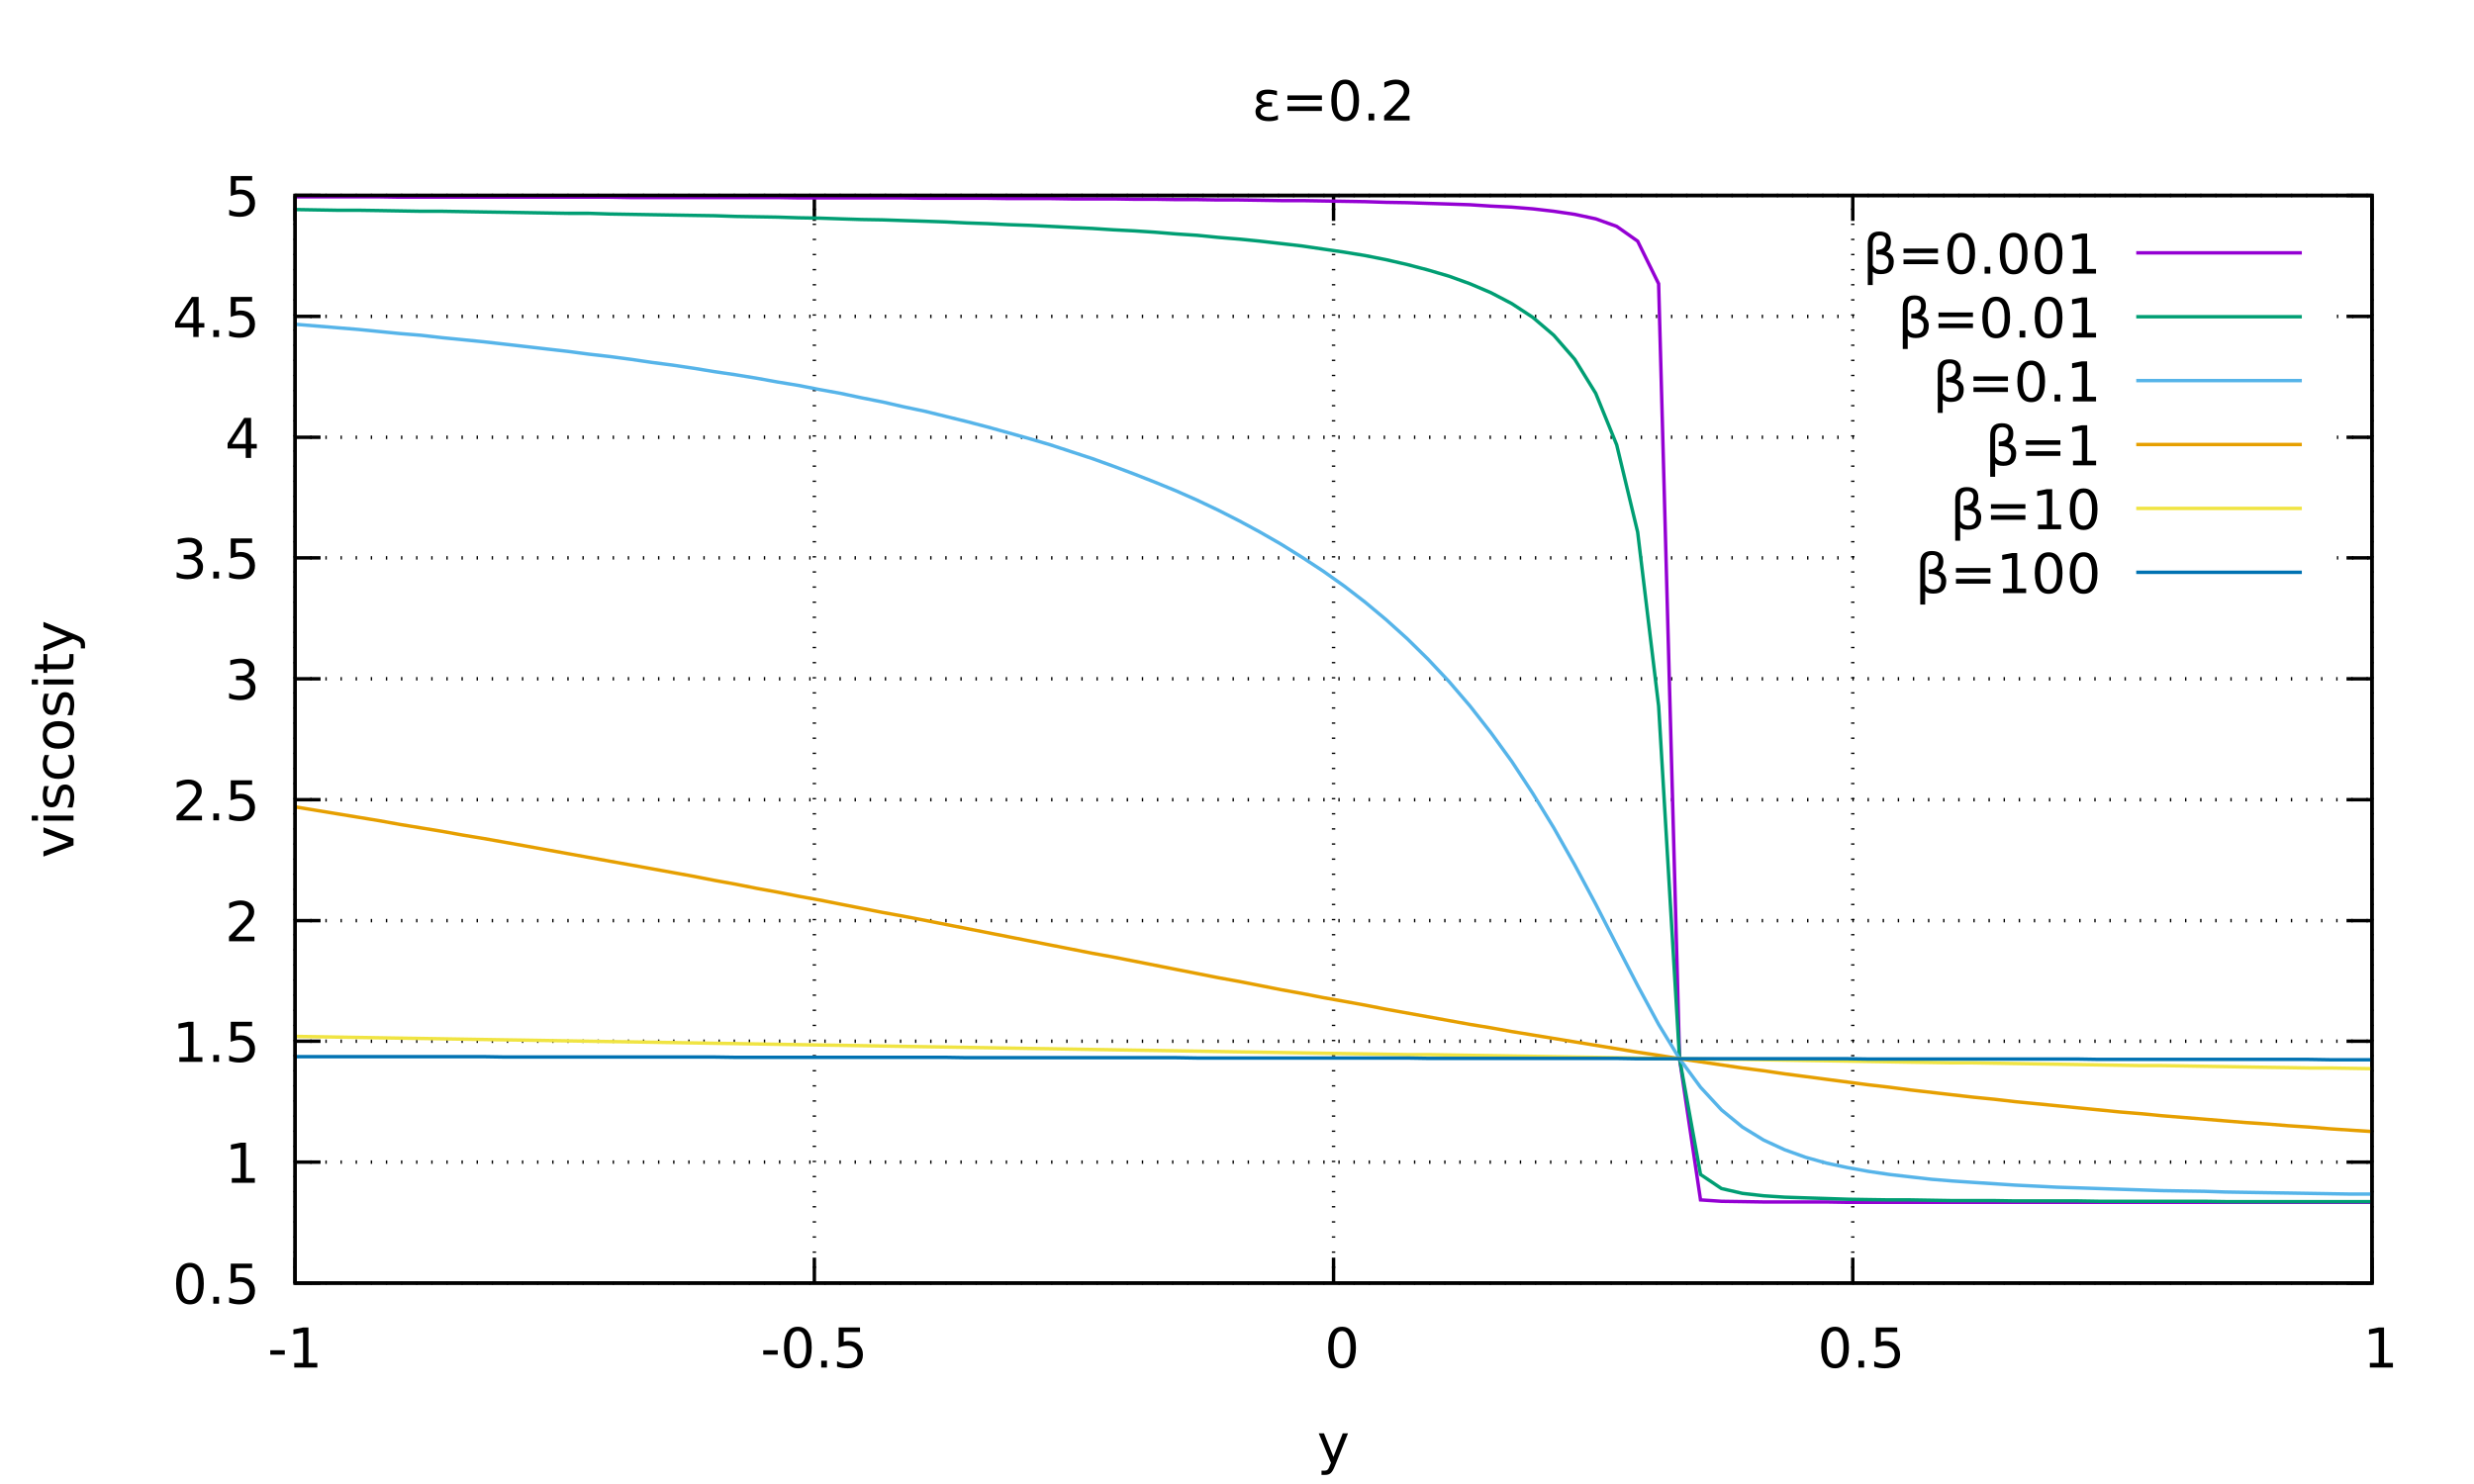 <?xml version="1.0" encoding="UTF-8"?>
<svg xmlns="http://www.w3.org/2000/svg" xmlns:xlink="http://www.w3.org/1999/xlink" width="360pt" height="216pt" viewBox="0 0 360 216" version="1.1">
<defs>
<g>
<symbol overflow="visible" id="glyph0-0">
<path style="stroke:none;" d="M 0.406 1.422 L 0.406 -5.641 L 4.406 -5.641 L 4.406 1.422 Z M 0.844 0.969 L 3.953 0.969 L 3.953 -5.188 L 0.844 -5.188 Z M 0.844 0.969 "/>
</symbol>
<symbol overflow="visible" id="glyph0-1">
<path style="stroke:none;" d=""/>
</symbol>
<symbol overflow="visible" id="glyph0-2">
<path style="stroke:none;" d="M 2.547 -5.312 C 2.141 -5.312 1.832 -5.109 1.625 -4.703 C 1.426 -4.305 1.328 -3.707 1.328 -2.906 C 1.328 -2.113 1.426 -1.516 1.625 -1.109 C 1.832 -0.711 2.141 -0.516 2.547 -0.516 C 2.953 -0.516 3.254 -0.711 3.453 -1.109 C 3.66 -1.516 3.766 -2.113 3.766 -2.906 C 3.766 -3.707 3.66 -4.305 3.453 -4.703 C 3.254 -5.109 2.953 -5.312 2.547 -5.312 Z M 2.547 -5.938 C 3.203 -5.938 3.703 -5.676 4.047 -5.156 C 4.391 -4.645 4.562 -3.895 4.562 -2.906 C 4.562 -1.926 4.391 -1.176 4.047 -0.656 C 3.703 -0.145 3.203 0.109 2.547 0.109 C 1.891 0.109 1.391 -0.145 1.047 -0.656 C 0.703 -1.176 0.531 -1.926 0.531 -2.906 C 0.531 -3.895 0.703 -4.645 1.047 -5.156 C 1.391 -5.676 1.891 -5.938 2.547 -5.938 Z M 2.547 -5.938 "/>
</symbol>
<symbol overflow="visible" id="glyph0-3">
<path style="stroke:none;" d="M 0.859 -1 L 1.688 -1 L 1.688 0 L 0.859 0 Z M 0.859 -1 "/>
</symbol>
<symbol overflow="visible" id="glyph0-4">
<path style="stroke:none;" d="M 0.859 -5.828 L 3.969 -5.828 L 3.969 -5.172 L 1.594 -5.172 L 1.594 -3.734 C 1.707 -3.773 1.82 -3.805 1.938 -3.828 C 2.051 -3.848 2.164 -3.859 2.281 -3.859 C 2.926 -3.859 3.438 -3.676 3.812 -3.312 C 4.195 -2.957 4.391 -2.477 4.391 -1.875 C 4.391 -1.25 4.191 -0.758 3.797 -0.406 C 3.41 -0.062 2.863 0.109 2.156 0.109 C 1.906 0.109 1.656 0.086 1.406 0.047 C 1.156 0.004 0.895 -0.055 0.625 -0.141 L 0.625 -0.938 C 0.852 -0.801 1.094 -0.703 1.344 -0.641 C 1.594 -0.578 1.859 -0.547 2.141 -0.547 C 2.586 -0.547 2.941 -0.664 3.203 -0.906 C 3.473 -1.145 3.609 -1.469 3.609 -1.875 C 3.609 -2.281 3.473 -2.598 3.203 -2.828 C 2.941 -3.066 2.586 -3.188 2.141 -3.188 C 1.93 -3.188 1.719 -3.16 1.5 -3.109 C 1.289 -3.066 1.078 -3 0.859 -2.906 Z M 0.859 -5.828 "/>
</symbol>
<symbol overflow="visible" id="glyph0-5">
<path style="stroke:none;" d="M 1 -0.672 L 2.281 -0.672 L 2.281 -5.109 L 0.875 -4.828 L 0.875 -5.547 L 2.281 -5.828 L 3.062 -5.828 L 3.062 -0.672 L 4.359 -0.672 L 4.359 0 L 1 0 Z M 1 -0.672 "/>
</symbol>
<symbol overflow="visible" id="glyph0-6">
<path style="stroke:none;" d="M 1.531 -0.672 L 4.297 -0.672 L 4.297 0 L 0.594 0 L 0.594 -0.672 C 0.883 -0.973 1.289 -1.383 1.812 -1.906 C 2.332 -2.438 2.656 -2.773 2.781 -2.922 C 3.039 -3.203 3.219 -3.441 3.312 -3.641 C 3.414 -3.836 3.469 -4.031 3.469 -4.219 C 3.469 -4.531 3.359 -4.785 3.141 -4.984 C 2.922 -5.18 2.641 -5.281 2.297 -5.281 C 2.047 -5.281 1.781 -5.234 1.5 -5.141 C 1.227 -5.055 0.938 -4.926 0.625 -4.75 L 0.625 -5.547 C 0.945 -5.68 1.242 -5.781 1.516 -5.844 C 1.797 -5.906 2.051 -5.938 2.281 -5.938 C 2.883 -5.938 3.363 -5.785 3.719 -5.484 C 4.082 -5.18 4.266 -4.781 4.266 -4.281 C 4.266 -4.039 4.219 -3.812 4.125 -3.594 C 4.031 -3.375 3.867 -3.117 3.641 -2.828 C 3.566 -2.754 3.352 -2.535 3 -2.172 C 2.656 -1.816 2.164 -1.316 1.531 -0.672 Z M 1.531 -0.672 "/>
</symbol>
<symbol overflow="visible" id="glyph0-7">
<path style="stroke:none;" d="M 3.25 -3.141 C 3.625 -3.066 3.914 -2.898 4.125 -2.641 C 4.344 -2.391 4.453 -2.078 4.453 -1.703 C 4.453 -1.117 4.254 -0.672 3.859 -0.359 C 3.461 -0.047 2.898 0.109 2.172 0.109 C 1.922 0.109 1.664 0.082 1.406 0.031 C 1.156 -0.008 0.891 -0.078 0.609 -0.172 L 0.609 -0.938 C 0.828 -0.812 1.066 -0.711 1.328 -0.641 C 1.586 -0.578 1.859 -0.547 2.141 -0.547 C 2.641 -0.547 3.02 -0.645 3.281 -0.844 C 3.539 -1.039 3.672 -1.328 3.672 -1.703 C 3.672 -2.047 3.547 -2.312 3.297 -2.5 C 3.055 -2.695 2.723 -2.797 2.297 -2.797 L 1.625 -2.797 L 1.625 -3.438 L 2.328 -3.438 C 2.711 -3.438 3.008 -3.516 3.219 -3.672 C 3.426 -3.828 3.531 -4.051 3.531 -4.344 C 3.531 -4.645 3.422 -4.875 3.203 -5.031 C 2.992 -5.195 2.691 -5.281 2.297 -5.281 C 2.078 -5.281 1.844 -5.254 1.594 -5.203 C 1.352 -5.16 1.082 -5.086 0.781 -4.984 L 0.781 -5.688 C 1.082 -5.77 1.363 -5.832 1.625 -5.875 C 1.883 -5.914 2.133 -5.938 2.375 -5.938 C 2.969 -5.938 3.438 -5.801 3.781 -5.531 C 4.133 -5.258 4.312 -4.891 4.312 -4.422 C 4.312 -4.098 4.219 -3.828 4.031 -3.609 C 3.852 -3.391 3.594 -3.234 3.25 -3.141 Z M 3.25 -3.141 "/>
</symbol>
<symbol overflow="visible" id="glyph0-8">
<path style="stroke:none;" d="M 3.031 -5.141 L 1.031 -2.031 L 3.031 -2.031 Z M 2.812 -5.828 L 3.812 -5.828 L 3.812 -2.031 L 4.641 -2.031 L 4.641 -1.375 L 3.812 -1.375 L 3.812 0 L 3.031 0 L 3.031 -1.375 L 0.391 -1.375 L 0.391 -2.141 Z M 2.812 -5.828 "/>
</symbol>
<symbol overflow="visible" id="glyph0-9">
<path style="stroke:none;" d="M 0.391 -2.516 L 2.5 -2.516 L 2.5 -1.875 L 0.391 -1.875 Z M 0.391 -2.516 "/>
</symbol>
<symbol overflow="visible" id="glyph0-10">
<path style="stroke:none;" d="M 2.578 0.406 C 2.367 0.926 2.164 1.266 1.969 1.422 C 1.781 1.586 1.523 1.672 1.203 1.672 L 0.641 1.672 L 0.641 1.062 L 1.062 1.062 C 1.258 1.062 1.41 1.016 1.516 0.922 C 1.629 0.828 1.75 0.609 1.875 0.266 L 2.016 -0.078 L 0.234 -4.375 L 1 -4.375 L 2.375 -0.953 L 3.734 -4.375 L 4.5 -4.375 Z M 2.578 0.406 "/>
</symbol>
<symbol overflow="visible" id="glyph0-11">
<path style="stroke:none;" d="M 0.844 -3.641 L 5.859 -3.641 L 5.859 -2.984 L 0.844 -2.984 Z M 0.844 -2.047 L 5.859 -2.047 L 5.859 -1.375 L 0.844 -1.375 Z M 0.844 -2.047 "/>
</symbol>
<symbol overflow="visible" id="glyph1-0">
<path style="stroke:none;" d="M 1.422 -0.406 L -5.641 -0.406 L -5.641 -4.406 L 1.422 -4.406 Z M 0.969 -0.844 L 0.969 -3.953 L -5.188 -3.953 L -5.188 -0.844 Z M 0.969 -0.844 "/>
</symbol>
<symbol overflow="visible" id="glyph1-1">
<path style="stroke:none;" d="M -4.375 -0.234 L -4.375 -1 L -0.703 -2.375 L -4.375 -3.734 L -4.375 -4.5 L 0 -2.859 L 0 -1.875 Z M -4.375 -0.234 "/>
</symbol>
<symbol overflow="visible" id="glyph1-2">
<path style="stroke:none;" d="M -4.375 -0.75 L -4.375 -1.469 L 0 -1.469 L 0 -0.75 Z M -6.078 -0.75 L -6.078 -1.469 L -5.172 -1.469 L -5.172 -0.75 Z M -6.078 -0.75 "/>
</symbol>
<symbol overflow="visible" id="glyph1-3">
<path style="stroke:none;" d="M -4.25 -3.547 L -3.562 -3.547 C -3.664 -3.336 -3.742 -3.125 -3.797 -2.906 C -3.848 -2.688 -3.875 -2.461 -3.875 -2.234 C -3.875 -1.879 -3.816 -1.609 -3.703 -1.422 C -3.598 -1.242 -3.438 -1.156 -3.219 -1.156 C -3.051 -1.156 -2.922 -1.219 -2.828 -1.344 C -2.734 -1.477 -2.645 -1.738 -2.562 -2.125 L -2.5 -2.375 C -2.395 -2.883 -2.242 -3.242 -2.047 -3.453 C -1.848 -3.672 -1.566 -3.781 -1.203 -3.781 C -0.797 -3.781 -0.473 -3.617 -0.234 -3.297 C -0.004 -2.973 0.109 -2.531 0.109 -1.969 C 0.109 -1.738 0.082 -1.492 0.031 -1.234 C -0.008 -0.984 -0.07 -0.719 -0.156 -0.438 L -0.906 -0.438 C -0.77 -0.695 -0.664 -0.957 -0.594 -1.219 C -0.52 -1.477 -0.484 -1.734 -0.484 -1.984 C -0.484 -2.328 -0.539 -2.586 -0.656 -2.766 C -0.781 -2.953 -0.945 -3.047 -1.156 -3.047 C -1.352 -3.047 -1.504 -2.977 -1.609 -2.844 C -1.711 -2.707 -1.812 -2.422 -1.906 -1.984 L -1.969 -1.734 C -2.062 -1.285 -2.203 -0.961 -2.391 -0.766 C -2.586 -0.566 -2.852 -0.469 -3.188 -0.469 C -3.602 -0.469 -3.922 -0.613 -4.141 -0.906 C -4.367 -1.195 -4.484 -1.609 -4.484 -2.141 C -4.484 -2.41 -4.461 -2.66 -4.422 -2.891 C -4.379 -3.129 -4.32 -3.348 -4.25 -3.547 Z M -4.25 -3.547 "/>
</symbol>
<symbol overflow="visible" id="glyph1-4">
<path style="stroke:none;" d="M -4.203 -3.906 L -3.531 -3.906 C -3.645 -3.695 -3.727 -3.488 -3.781 -3.281 C -3.844 -3.082 -3.875 -2.879 -3.875 -2.672 C -3.875 -2.203 -3.723 -1.836 -3.422 -1.578 C -3.129 -1.328 -2.719 -1.203 -2.188 -1.203 C -1.656 -1.203 -1.238 -1.328 -0.938 -1.578 C -0.645 -1.836 -0.5 -2.203 -0.5 -2.672 C -0.5 -2.879 -0.523 -3.082 -0.578 -3.281 C -0.641 -3.488 -0.723 -3.695 -0.828 -3.906 L -0.172 -3.906 C -0.078 -3.707 -0.008 -3.5 0.031 -3.281 C 0.082 -3.062 0.109 -2.832 0.109 -2.594 C 0.109 -1.938 -0.094 -1.41 -0.5 -1.016 C -0.914 -0.629 -1.477 -0.438 -2.188 -0.438 C -2.895 -0.438 -3.453 -0.633 -3.859 -1.031 C -4.273 -1.426 -4.484 -1.961 -4.484 -2.641 C -4.484 -2.859 -4.457 -3.07 -4.406 -3.281 C -4.363 -3.5 -4.297 -3.707 -4.203 -3.906 Z M -4.203 -3.906 "/>
</symbol>
<symbol overflow="visible" id="glyph1-5">
<path style="stroke:none;" d="M -3.875 -2.453 C -3.875 -2.066 -3.723 -1.758 -3.422 -1.531 C -3.117 -1.312 -2.707 -1.203 -2.188 -1.203 C -1.664 -1.203 -1.254 -1.312 -0.953 -1.531 C -0.648 -1.758 -0.5 -2.066 -0.5 -2.453 C -0.5 -2.836 -0.648 -3.141 -0.953 -3.359 C -1.254 -3.586 -1.664 -3.703 -2.188 -3.703 C -2.707 -3.703 -3.117 -3.586 -3.422 -3.359 C -3.723 -3.141 -3.875 -2.836 -3.875 -2.453 Z M -4.484 -2.453 C -4.484 -3.078 -4.281 -3.566 -3.875 -3.922 C -3.469 -4.273 -2.906 -4.453 -2.188 -4.453 C -1.469 -4.453 -0.906 -4.273 -0.5 -3.922 C -0.094 -3.566 0.109 -3.078 0.109 -2.453 C 0.109 -1.828 -0.094 -1.332 -0.5 -0.969 C -0.906 -0.613 -1.469 -0.438 -2.188 -0.438 C -2.906 -0.438 -3.469 -0.613 -3.875 -0.969 C -4.281 -1.332 -4.484 -1.828 -4.484 -2.453 Z M -4.484 -2.453 "/>
</symbol>
<symbol overflow="visible" id="glyph1-6">
<path style="stroke:none;" d="M -5.625 -1.469 L -4.375 -1.469 L -4.375 -2.953 L -3.812 -2.953 L -3.812 -1.469 L -1.438 -1.469 C -1.082 -1.469 -0.852 -1.516 -0.75 -1.609 C -0.656 -1.711 -0.609 -1.91 -0.609 -2.203 L -0.609 -2.953 L 0 -2.953 L 0 -2.203 C 0 -1.648 -0.102 -1.27 -0.312 -1.062 C -0.52 -0.852 -0.895 -0.75 -1.438 -0.75 L -3.812 -0.75 L -3.812 -0.219 L -4.375 -0.219 L -4.375 -0.75 L -5.625 -0.75 Z M -5.625 -1.469 "/>
</symbol>
<symbol overflow="visible" id="glyph1-7">
<path style="stroke:none;" d="M 0.406 -2.578 C 0.926 -2.367 1.266 -2.164 1.422 -1.969 C 1.586 -1.781 1.672 -1.523 1.672 -1.203 L 1.672 -0.641 L 1.062 -0.641 L 1.062 -1.062 C 1.062 -1.258 1.016 -1.41 0.922 -1.516 C 0.828 -1.629 0.609 -1.75 0.266 -1.875 L -0.078 -2.016 L -4.375 -0.234 L -4.375 -1 L -0.953 -2.375 L -4.375 -3.734 L -4.375 -4.5 Z M 0.406 -2.578 "/>
</symbol>
<symbol overflow="visible" id="glyph2-0">
<path style="stroke:none;" d="M 0.406 1.422 L 0.406 -5.641 L 4.406 -5.641 L 4.406 1.422 Z M 0.844 0.969 L 3.953 0.969 L 3.953 -5.188 L 0.844 -5.188 Z M 0.844 0.969 "/>
</symbol>
<symbol overflow="visible" id="glyph2-1">
<path style="stroke:none;" d="M 1.547 -2.359 C 1.254 -2.422 1.031 -2.535 0.875 -2.703 C 0.719 -2.867 0.641 -3.078 0.641 -3.328 C 0.641 -3.691 0.785 -3.977 1.078 -4.188 C 1.379 -4.383 1.785 -4.484 2.297 -4.484 C 2.492 -4.484 2.703 -4.469 2.922 -4.438 C 3.141 -4.406 3.379 -4.359 3.641 -4.297 L 3.641 -3.641 C 3.379 -3.723 3.145 -3.781 2.938 -3.812 C 2.727 -3.844 2.531 -3.859 2.344 -3.859 C 2.039 -3.859 1.797 -3.801 1.609 -3.688 C 1.43 -3.562 1.344 -3.414 1.344 -3.25 C 1.344 -3.07 1.43 -2.922 1.609 -2.797 C 1.785 -2.68 2.023 -2.625 2.328 -2.625 L 2.922 -2.625 L 2.922 -2.031 L 2.344 -2.031 C 1.988 -2.031 1.719 -1.969 1.531 -1.844 C 1.332 -1.695 1.234 -1.508 1.234 -1.281 C 1.234 -1.039 1.344 -0.848 1.562 -0.703 C 1.781 -0.555 2.086 -0.484 2.484 -0.484 C 2.723 -0.484 2.953 -0.508 3.172 -0.562 C 3.391 -0.602 3.594 -0.676 3.781 -0.781 L 3.781 -0.109 C 3.551 -0.035 3.328 0.02 3.109 0.062 C 2.879 0.094 2.66 0.109 2.453 0.109 C 1.836 0.109 1.363 -0.008 1.031 -0.25 C 0.688 -0.477 0.516 -0.82 0.516 -1.281 C 0.516 -1.562 0.602 -1.797 0.781 -1.984 C 0.969 -2.172 1.223 -2.297 1.547 -2.359 Z M 1.547 -2.359 "/>
</symbol>
<symbol overflow="visible" id="glyph2-2">
<path style="stroke:none;" d="M 1.469 -0.266 L 1.469 1.672 L 0.75 1.672 L 0.75 -4.344 C 0.75 -5.531 1.305 -6.125 2.422 -6.125 C 3.547 -6.125 4.109 -5.625 4.109 -4.625 C 4.109 -3.914 3.883 -3.43 3.438 -3.172 C 4.164 -2.93 4.531 -2.461 4.531 -1.766 C 4.531 -0.535 3.906 0.078 2.656 0.078 C 2.102 0.078 1.707 -0.035 1.469 -0.266 Z M 1.469 -1.203 C 1.758 -0.754 2.16 -0.531 2.672 -0.531 C 3.422 -0.531 3.797 -0.941 3.797 -1.766 C 3.797 -2.492 3.191 -2.832 1.984 -2.781 L 1.984 -3.438 C 2.93 -3.438 3.406 -3.852 3.406 -4.688 C 3.406 -5.258 3.102 -5.547 2.5 -5.547 C 1.812 -5.547 1.469 -5.141 1.469 -4.328 Z M 1.469 -1.203 "/>
</symbol>
</g>
</defs>
<g id="surface1">
<path style="fill:none;stroke-width:0.5;stroke-linecap:butt;stroke-linejoin:miter;stroke:rgb(0%,0%,0%);stroke-opacity:1;stroke-dasharray:0.2,2;stroke-miterlimit:3.8;" d="M 42.949 186.75 L 345.148 186.75 "/>
<path style="fill:none;stroke-width:0.5;stroke-linecap:butt;stroke-linejoin:miter;stroke:rgb(0%,0%,0%);stroke-opacity:1;stroke-miterlimit:3.8;" d="M 42.949 186.75 L 46.648 186.75 "/>
<path style="fill:none;stroke-width:0.5;stroke-linecap:butt;stroke-linejoin:miter;stroke:rgb(0%,0%,0%);stroke-opacity:1;stroke-miterlimit:3.8;" d="M 345.148 186.75 L 341.449 186.75 "/>
<g style="fill:rgb(0%,0%,0%);fill-opacity:1;">
  <use xlink:href="#glyph0-1" x="22.559" y="189.75"/>
  <use xlink:href="#glyph0-2" x="25.095" y="189.75"/>
  <use xlink:href="#glyph0-3" x="30.183" y="189.75"/>
  <use xlink:href="#glyph0-4" x="32.719" y="189.75"/>
</g>
<path style="fill:none;stroke-width:0.5;stroke-linecap:butt;stroke-linejoin:miter;stroke:rgb(0%,0%,0%);stroke-opacity:1;stroke-dasharray:0.2,2;stroke-miterlimit:3.8;" d="M 42.949 169.148 L 345.148 169.148 "/>
<path style="fill:none;stroke-width:0.5;stroke-linecap:butt;stroke-linejoin:miter;stroke:rgb(0%,0%,0%);stroke-opacity:1;stroke-miterlimit:3.8;" d="M 42.949 169.148 L 46.648 169.148 "/>
<path style="fill:none;stroke-width:0.5;stroke-linecap:butt;stroke-linejoin:miter;stroke:rgb(0%,0%,0%);stroke-opacity:1;stroke-miterlimit:3.8;" d="M 345.148 169.148 L 341.449 169.148 "/>
<g style="fill:rgb(0%,0%,0%);fill-opacity:1;">
  <use xlink:href="#glyph0-1" x="30.191" y="172.152"/>
  <use xlink:href="#glyph0-5" x="32.727" y="172.152"/>
</g>
<path style="fill:none;stroke-width:0.5;stroke-linecap:butt;stroke-linejoin:miter;stroke:rgb(0%,0%,0%);stroke-opacity:1;stroke-dasharray:0.2,2;stroke-miterlimit:3.8;" d="M 42.949 151.551 L 345.148 151.551 "/>
<path style="fill:none;stroke-width:0.5;stroke-linecap:butt;stroke-linejoin:miter;stroke:rgb(0%,0%,0%);stroke-opacity:1;stroke-miterlimit:3.8;" d="M 42.949 151.551 L 46.648 151.551 "/>
<path style="fill:none;stroke-width:0.5;stroke-linecap:butt;stroke-linejoin:miter;stroke:rgb(0%,0%,0%);stroke-opacity:1;stroke-miterlimit:3.8;" d="M 345.148 151.551 L 341.449 151.551 "/>
<g style="fill:rgb(0%,0%,0%);fill-opacity:1;">
  <use xlink:href="#glyph0-1" x="22.559" y="154.551"/>
  <use xlink:href="#glyph0-5" x="25.095" y="154.551"/>
  <use xlink:href="#glyph0-3" x="30.183" y="154.551"/>
  <use xlink:href="#glyph0-4" x="32.719" y="154.551"/>
</g>
<path style="fill:none;stroke-width:0.5;stroke-linecap:butt;stroke-linejoin:miter;stroke:rgb(0%,0%,0%);stroke-opacity:1;stroke-dasharray:0.2,2;stroke-miterlimit:3.8;" d="M 42.949 134 L 345.148 134 "/>
<path style="fill:none;stroke-width:0.5;stroke-linecap:butt;stroke-linejoin:miter;stroke:rgb(0%,0%,0%);stroke-opacity:1;stroke-miterlimit:3.8;" d="M 42.949 134 L 46.648 134 "/>
<path style="fill:none;stroke-width:0.5;stroke-linecap:butt;stroke-linejoin:miter;stroke:rgb(0%,0%,0%);stroke-opacity:1;stroke-miterlimit:3.8;" d="M 345.148 134 L 341.449 134 "/>
<g style="fill:rgb(0%,0%,0%);fill-opacity:1;">
  <use xlink:href="#glyph0-1" x="30.191" y="137"/>
  <use xlink:href="#glyph0-6" x="32.727" y="137"/>
</g>
<path style="fill:none;stroke-width:0.5;stroke-linecap:butt;stroke-linejoin:miter;stroke:rgb(0%,0%,0%);stroke-opacity:1;stroke-dasharray:0.2,2;stroke-miterlimit:3.8;" d="M 42.949 116.398 L 345.148 116.398 "/>
<path style="fill:none;stroke-width:0.5;stroke-linecap:butt;stroke-linejoin:miter;stroke:rgb(0%,0%,0%);stroke-opacity:1;stroke-miterlimit:3.8;" d="M 42.949 116.398 L 46.648 116.398 "/>
<path style="fill:none;stroke-width:0.5;stroke-linecap:butt;stroke-linejoin:miter;stroke:rgb(0%,0%,0%);stroke-opacity:1;stroke-miterlimit:3.8;" d="M 345.148 116.398 L 341.449 116.398 "/>
<g style="fill:rgb(0%,0%,0%);fill-opacity:1;">
  <use xlink:href="#glyph0-1" x="22.559" y="119.402"/>
  <use xlink:href="#glyph0-6" x="25.095" y="119.402"/>
  <use xlink:href="#glyph0-3" x="30.183" y="119.402"/>
  <use xlink:href="#glyph0-4" x="32.719" y="119.402"/>
</g>
<path style="fill:none;stroke-width:0.5;stroke-linecap:butt;stroke-linejoin:miter;stroke:rgb(0%,0%,0%);stroke-opacity:1;stroke-dasharray:0.2,2;stroke-miterlimit:3.8;" d="M 42.949 98.801 L 345.148 98.801 "/>
<path style="fill:none;stroke-width:0.5;stroke-linecap:butt;stroke-linejoin:miter;stroke:rgb(0%,0%,0%);stroke-opacity:1;stroke-miterlimit:3.8;" d="M 42.949 98.801 L 46.648 98.801 "/>
<path style="fill:none;stroke-width:0.5;stroke-linecap:butt;stroke-linejoin:miter;stroke:rgb(0%,0%,0%);stroke-opacity:1;stroke-miterlimit:3.8;" d="M 345.148 98.801 L 341.449 98.801 "/>
<g style="fill:rgb(0%,0%,0%);fill-opacity:1;">
  <use xlink:href="#glyph0-1" x="30.191" y="101.801"/>
  <use xlink:href="#glyph0-7" x="32.727" y="101.801"/>
</g>
<path style="fill:none;stroke-width:0.5;stroke-linecap:butt;stroke-linejoin:miter;stroke:rgb(0%,0%,0%);stroke-opacity:1;stroke-dasharray:0.2,2;stroke-miterlimit:3.8;" d="M 42.949 81.199 L 270.051 81.199 "/>
<path style="fill:none;stroke-width:0.5;stroke-linecap:butt;stroke-linejoin:miter;stroke:rgb(0%,0%,0%);stroke-opacity:1;stroke-dasharray:0.2,2;stroke-miterlimit:3.8;" d="M 340.051 81.199 L 345.148 81.199 "/>
<path style="fill:none;stroke-width:0.5;stroke-linecap:butt;stroke-linejoin:miter;stroke:rgb(0%,0%,0%);stroke-opacity:1;stroke-miterlimit:3.8;" d="M 42.949 81.199 L 46.648 81.199 "/>
<path style="fill:none;stroke-width:0.5;stroke-linecap:butt;stroke-linejoin:miter;stroke:rgb(0%,0%,0%);stroke-opacity:1;stroke-miterlimit:3.8;" d="M 345.148 81.199 L 341.449 81.199 "/>
<g style="fill:rgb(0%,0%,0%);fill-opacity:1;">
  <use xlink:href="#glyph0-1" x="22.559" y="84.199"/>
  <use xlink:href="#glyph0-7" x="25.095" y="84.199"/>
  <use xlink:href="#glyph0-3" x="30.183" y="84.199"/>
  <use xlink:href="#glyph0-4" x="32.719" y="84.199"/>
</g>
<path style="fill:none;stroke-width:0.5;stroke-linecap:butt;stroke-linejoin:miter;stroke:rgb(0%,0%,0%);stroke-opacity:1;stroke-dasharray:0.2,2;stroke-miterlimit:3.8;" d="M 42.949 63.648 L 270.051 63.648 "/>
<path style="fill:none;stroke-width:0.5;stroke-linecap:butt;stroke-linejoin:miter;stroke:rgb(0%,0%,0%);stroke-opacity:1;stroke-dasharray:0.2,2;stroke-miterlimit:3.8;" d="M 340.051 63.648 L 345.148 63.648 "/>
<path style="fill:none;stroke-width:0.5;stroke-linecap:butt;stroke-linejoin:miter;stroke:rgb(0%,0%,0%);stroke-opacity:1;stroke-miterlimit:3.8;" d="M 42.949 63.648 L 46.648 63.648 "/>
<path style="fill:none;stroke-width:0.5;stroke-linecap:butt;stroke-linejoin:miter;stroke:rgb(0%,0%,0%);stroke-opacity:1;stroke-miterlimit:3.8;" d="M 345.148 63.648 L 341.449 63.648 "/>
<g style="fill:rgb(0%,0%,0%);fill-opacity:1;">
  <use xlink:href="#glyph0-1" x="30.191" y="66.652"/>
  <use xlink:href="#glyph0-8" x="32.727" y="66.652"/>
</g>
<path style="fill:none;stroke-width:0.5;stroke-linecap:butt;stroke-linejoin:miter;stroke:rgb(0%,0%,0%);stroke-opacity:1;stroke-dasharray:0.2,2;stroke-miterlimit:3.8;" d="M 42.949 46.051 L 270.051 46.051 "/>
<path style="fill:none;stroke-width:0.5;stroke-linecap:butt;stroke-linejoin:miter;stroke:rgb(0%,0%,0%);stroke-opacity:1;stroke-dasharray:0.2,2;stroke-miterlimit:3.8;" d="M 340.051 46.051 L 345.148 46.051 "/>
<path style="fill:none;stroke-width:0.5;stroke-linecap:butt;stroke-linejoin:miter;stroke:rgb(0%,0%,0%);stroke-opacity:1;stroke-miterlimit:3.8;" d="M 42.949 46.051 L 46.648 46.051 "/>
<path style="fill:none;stroke-width:0.5;stroke-linecap:butt;stroke-linejoin:miter;stroke:rgb(0%,0%,0%);stroke-opacity:1;stroke-miterlimit:3.8;" d="M 345.148 46.051 L 341.449 46.051 "/>
<g style="fill:rgb(0%,0%,0%);fill-opacity:1;">
  <use xlink:href="#glyph0-1" x="22.559" y="49.051"/>
  <use xlink:href="#glyph0-8" x="25.095" y="49.051"/>
  <use xlink:href="#glyph0-3" x="30.183" y="49.051"/>
  <use xlink:href="#glyph0-4" x="32.719" y="49.051"/>
</g>
<path style="fill:none;stroke-width:0.5;stroke-linecap:butt;stroke-linejoin:miter;stroke:rgb(0%,0%,0%);stroke-opacity:1;stroke-dasharray:0.2,2;stroke-miterlimit:3.8;" d="M 42.949 28.449 L 345.148 28.449 "/>
<path style="fill:none;stroke-width:0.5;stroke-linecap:butt;stroke-linejoin:miter;stroke:rgb(0%,0%,0%);stroke-opacity:1;stroke-miterlimit:3.8;" d="M 42.949 28.449 L 46.648 28.449 "/>
<path style="fill:none;stroke-width:0.5;stroke-linecap:butt;stroke-linejoin:miter;stroke:rgb(0%,0%,0%);stroke-opacity:1;stroke-miterlimit:3.8;" d="M 345.148 28.449 L 341.449 28.449 "/>
<g style="fill:rgb(0%,0%,0%);fill-opacity:1;">
  <use xlink:href="#glyph0-1" x="30.191" y="31.449"/>
  <use xlink:href="#glyph0-4" x="32.727" y="31.449"/>
</g>
<path style="fill:none;stroke-width:0.5;stroke-linecap:butt;stroke-linejoin:miter;stroke:rgb(0%,0%,0%);stroke-opacity:1;stroke-dasharray:0.2,2;stroke-miterlimit:3.8;" d="M 42.949 186.75 L 42.949 28.449 "/>
<path style="fill:none;stroke-width:0.5;stroke-linecap:butt;stroke-linejoin:miter;stroke:rgb(0%,0%,0%);stroke-opacity:1;stroke-miterlimit:3.8;" d="M 42.949 186.75 L 42.949 183.051 "/>
<path style="fill:none;stroke-width:0.5;stroke-linecap:butt;stroke-linejoin:miter;stroke:rgb(0%,0%,0%);stroke-opacity:1;stroke-miterlimit:3.8;" d="M 42.949 28.449 L 42.949 32.148 "/>
<g style="fill:rgb(0%,0%,0%);fill-opacity:1;">
  <use xlink:href="#glyph0-9" x="38.938" y="199.051"/>
  <use xlink:href="#glyph0-5" x="41.818" y="199.051"/>
</g>
<path style="fill:none;stroke-width:0.5;stroke-linecap:butt;stroke-linejoin:miter;stroke:rgb(0%,0%,0%);stroke-opacity:1;stroke-dasharray:0.2,2;stroke-miterlimit:3.8;" d="M 118.5 186.75 L 118.5 28.449 "/>
<path style="fill:none;stroke-width:0.5;stroke-linecap:butt;stroke-linejoin:miter;stroke:rgb(0%,0%,0%);stroke-opacity:1;stroke-miterlimit:3.8;" d="M 118.5 186.75 L 118.5 183.051 "/>
<path style="fill:none;stroke-width:0.5;stroke-linecap:butt;stroke-linejoin:miter;stroke:rgb(0%,0%,0%);stroke-opacity:1;stroke-miterlimit:3.8;" d="M 118.5 28.449 L 118.5 32.148 "/>
<g style="fill:rgb(0%,0%,0%);fill-opacity:1;">
  <use xlink:href="#glyph0-9" x="110.672" y="199.051"/>
  <use xlink:href="#glyph0-2" x="113.552" y="199.051"/>
  <use xlink:href="#glyph0-3" x="118.64" y="199.051"/>
  <use xlink:href="#glyph0-4" x="121.176" y="199.051"/>
</g>
<path style="fill:none;stroke-width:0.5;stroke-linecap:butt;stroke-linejoin:miter;stroke:rgb(0%,0%,0%);stroke-opacity:1;stroke-dasharray:0.2,2;stroke-miterlimit:3.8;" d="M 194.051 186.75 L 194.051 28.449 "/>
<path style="fill:none;stroke-width:0.5;stroke-linecap:butt;stroke-linejoin:miter;stroke:rgb(0%,0%,0%);stroke-opacity:1;stroke-miterlimit:3.8;" d="M 194.051 186.75 L 194.051 183.051 "/>
<path style="fill:none;stroke-width:0.5;stroke-linecap:butt;stroke-linejoin:miter;stroke:rgb(0%,0%,0%);stroke-opacity:1;stroke-miterlimit:3.8;" d="M 194.051 28.449 L 194.051 32.148 "/>
<g style="fill:rgb(0%,0%,0%);fill-opacity:1;">
  <use xlink:href="#glyph0-1" x="190.207" y="199.051"/>
  <use xlink:href="#glyph0-2" x="192.743" y="199.051"/>
</g>
<path style="fill:none;stroke-width:0.5;stroke-linecap:butt;stroke-linejoin:miter;stroke:rgb(0%,0%,0%);stroke-opacity:1;stroke-dasharray:0.2,2;stroke-miterlimit:3.8;" d="M 269.602 186.75 L 269.602 28.449 "/>
<path style="fill:none;stroke-width:0.5;stroke-linecap:butt;stroke-linejoin:miter;stroke:rgb(0%,0%,0%);stroke-opacity:1;stroke-miterlimit:3.8;" d="M 269.602 186.75 L 269.602 183.051 "/>
<path style="fill:none;stroke-width:0.5;stroke-linecap:butt;stroke-linejoin:miter;stroke:rgb(0%,0%,0%);stroke-opacity:1;stroke-miterlimit:3.8;" d="M 269.602 28.449 L 269.602 32.148 "/>
<g style="fill:rgb(0%,0%,0%);fill-opacity:1;">
  <use xlink:href="#glyph0-1" x="261.941" y="199.051"/>
  <use xlink:href="#glyph0-2" x="264.477" y="199.051"/>
  <use xlink:href="#glyph0-3" x="269.565" y="199.051"/>
  <use xlink:href="#glyph0-4" x="272.101" y="199.051"/>
</g>
<path style="fill:none;stroke-width:0.5;stroke-linecap:butt;stroke-linejoin:miter;stroke:rgb(0%,0%,0%);stroke-opacity:1;stroke-dasharray:0.2,2;stroke-miterlimit:3.8;" d="M 345.148 186.75 L 345.148 28.449 "/>
<path style="fill:none;stroke-width:0.5;stroke-linecap:butt;stroke-linejoin:miter;stroke:rgb(0%,0%,0%);stroke-opacity:1;stroke-miterlimit:3.8;" d="M 345.148 186.75 L 345.148 183.051 "/>
<path style="fill:none;stroke-width:0.5;stroke-linecap:butt;stroke-linejoin:miter;stroke:rgb(0%,0%,0%);stroke-opacity:1;stroke-miterlimit:3.8;" d="M 345.148 28.449 L 345.148 32.148 "/>
<g style="fill:rgb(0%,0%,0%);fill-opacity:1;">
  <use xlink:href="#glyph0-1" x="341.309" y="199.051"/>
  <use xlink:href="#glyph0-5" x="343.845" y="199.051"/>
</g>
<path style="fill:none;stroke-width:0.5;stroke-linecap:butt;stroke-linejoin:miter;stroke:rgb(0%,0%,0%);stroke-opacity:1;stroke-miterlimit:3.8;" d="M 42.949 28.449 L 345.148 28.449 L 345.148 186.75 L 42.949 186.75 Z M 42.949 28.449 "/>
<g style="fill:rgb(0%,0%,0%);fill-opacity:1;">
  <use xlink:href="#glyph1-1" x="10.699" y="124.914"/>
  <use xlink:href="#glyph1-2" x="10.699" y="120.186"/>
  <use xlink:href="#glyph1-3" x="10.699" y="117.97"/>
  <use xlink:href="#glyph1-4" x="10.699" y="113.81"/>
  <use xlink:href="#glyph1-5" x="10.699" y="109.418"/>
  <use xlink:href="#glyph1-3" x="10.699" y="104.53"/>
  <use xlink:href="#glyph1-2" x="10.699" y="100.37"/>
  <use xlink:href="#glyph1-6" x="10.699" y="98.154"/>
  <use xlink:href="#glyph1-7" x="10.699" y="95.018"/>
</g>
<g style="fill:rgb(0%,0%,0%);fill-opacity:1;">
  <use xlink:href="#glyph0-10" x="191.656" y="213"/>
</g>
<g style="fill:rgb(0%,0%,0%);fill-opacity:1;">
  <use xlink:href="#glyph2-1" x="182.176" y="17.527"/>
</g>
<g style="fill:rgb(0%,0%,0%);fill-opacity:1;">
  <use xlink:href="#glyph0-11" x="186.496" y="17.527"/>
  <use xlink:href="#glyph0-2" x="193.192" y="17.527"/>
  <use xlink:href="#glyph0-3" x="198.28" y="17.527"/>
  <use xlink:href="#glyph0-6" x="200.816" y="17.527"/>
</g>
<g style="fill:rgb(0%,0%,0%);fill-opacity:1;">
  <use xlink:href="#glyph2-2" x="271.039" y="39.824"/>
</g>
<g style="fill:rgb(0%,0%,0%);fill-opacity:1;">
  <use xlink:href="#glyph0-11" x="276.143" y="39.824"/>
  <use xlink:href="#glyph0-2" x="282.839" y="39.824"/>
  <use xlink:href="#glyph0-3" x="287.927" y="39.824"/>
  <use xlink:href="#glyph0-2" x="290.463" y="39.824"/>
  <use xlink:href="#glyph0-2" x="295.551" y="39.824"/>
  <use xlink:href="#glyph0-5" x="300.639" y="39.824"/>
</g>
<path style="fill:none;stroke-width:0.5;stroke-linecap:butt;stroke-linejoin:miter;stroke:rgb(58.038%,0%,82.744%);stroke-opacity:1;stroke-miterlimit:3.8;" d="M 310.852 36.801 L 334.949 36.801 "/>
<path style="fill:none;stroke-width:0.5;stroke-linecap:butt;stroke-linejoin:miter;stroke:rgb(58.038%,0%,82.744%);stroke-opacity:1;stroke-miterlimit:3.8;" d="M 42.949 28.648 L 55.148 28.648 L 58.199 28.699 L 88.75 28.699 L 91.801 28.75 L 113.148 28.75 L 116.199 28.801 L 131.449 28.801 L 134.551 28.852 L 143.699 28.852 L 146.75 28.898 L 152.852 28.898 L 155.898 28.949 L 162 28.949 L 165.051 29 L 168.102 29 L 171.148 29.051 L 174.199 29.051 L 177.25 29.102 L 180.301 29.102 L 183.352 29.148 L 186.398 29.199 L 189.449 29.199 L 192.5 29.25 L 195.602 29.301 L 198.648 29.352 L 201.699 29.449 L 204.75 29.5 L 207.801 29.602 L 210.852 29.699 L 213.898 29.801 L 216.949 30 L 220 30.148 L 223.051 30.398 L 226.102 30.75 L 229.148 31.199 L 232.199 31.852 L 235.25 32.949 L 238.301 35.102 L 241.352 41.301 L 244.398 154.102 L 247.449 174.648 L 250.5 174.852 L 253.551 174.898 L 256.648 174.949 L 265.801 174.949 L 268.852 175 L 345.148 175 "/>
<g style="fill:rgb(0%,0%,0%);fill-opacity:1;">
  <use xlink:href="#glyph2-2" x="276.129" y="49.125"/>
</g>
<g style="fill:rgb(0%,0%,0%);fill-opacity:1;">
  <use xlink:href="#glyph0-11" x="281.233" y="49.125"/>
  <use xlink:href="#glyph0-2" x="287.929" y="49.125"/>
  <use xlink:href="#glyph0-3" x="293.017" y="49.125"/>
  <use xlink:href="#glyph0-2" x="295.553" y="49.125"/>
  <use xlink:href="#glyph0-5" x="300.641" y="49.125"/>
</g>
<path style="fill:none;stroke-width:0.5;stroke-linecap:butt;stroke-linejoin:miter;stroke:rgb(0%,61.96%,45.097%);stroke-opacity:1;stroke-miterlimit:3.8;" d="M 310.852 46.102 L 334.949 46.102 "/>
<path style="fill:none;stroke-width:0.5;stroke-linecap:butt;stroke-linejoin:miter;stroke:rgb(0%,61.96%,45.097%);stroke-opacity:1;stroke-miterlimit:3.8;" d="M 42.949 30.5 L 49.051 30.602 L 52.102 30.602 L 55.148 30.648 L 61.25 30.75 L 64.301 30.75 L 67.352 30.801 L 70.398 30.852 L 73.5 30.898 L 79.602 31 L 82.648 31.051 L 85.699 31.051 L 88.75 31.148 L 94.852 31.25 L 97.898 31.301 L 100.949 31.352 L 104 31.398 L 107.051 31.5 L 110.102 31.551 L 113.148 31.602 L 116.199 31.699 L 119.25 31.75 L 122.301 31.852 L 125.352 31.949 L 128.398 32 L 131.449 32.102 L 134.551 32.199 L 137.602 32.301 L 140.648 32.449 L 143.699 32.551 L 146.75 32.699 L 149.801 32.801 L 152.852 32.949 L 155.898 33.102 L 158.949 33.25 L 162 33.449 L 165.051 33.602 L 168.102 33.801 L 171.148 34.051 L 174.199 34.25 L 177.25 34.551 L 180.301 34.801 L 183.352 35.102 L 186.398 35.449 L 189.449 35.801 L 192.5 36.25 L 195.602 36.699 L 198.648 37.199 L 201.699 37.801 L 204.75 38.5 L 207.801 39.301 L 210.852 40.199 L 213.898 41.301 L 216.949 42.602 L 220 44.199 L 223.051 46.199 L 226.102 48.801 L 229.148 52.301 L 232.199 57.25 L 235.25 64.75 L 238.301 77.449 L 241.352 102.75 L 244.398 154.102 L 247.449 170.949 L 250.5 173 L 253.551 173.699 L 256.648 174.051 L 259.699 174.25 L 262.75 174.352 L 265.801 174.449 L 268.852 174.551 L 271.898 174.602 L 274.949 174.648 L 278 174.648 L 284.102 174.75 L 290.199 174.75 L 293.25 174.801 L 302.398 174.801 L 305.449 174.852 L 320.75 174.852 L 323.801 174.898 L 345.148 174.898 "/>
<g style="fill:rgb(0%,0%,0%);fill-opacity:1;">
  <use xlink:href="#glyph2-2" x="281.219" y="58.426"/>
</g>
<g style="fill:rgb(0%,0%,0%);fill-opacity:1;">
  <use xlink:href="#glyph0-11" x="286.323" y="58.426"/>
  <use xlink:href="#glyph0-2" x="293.019" y="58.426"/>
  <use xlink:href="#glyph0-3" x="298.107" y="58.426"/>
  <use xlink:href="#glyph0-5" x="300.643" y="58.426"/>
</g>
<path style="fill:none;stroke-width:0.5;stroke-linecap:butt;stroke-linejoin:miter;stroke:rgb(33.725%,70.587%,91.371%);stroke-opacity:1;stroke-miterlimit:3.8;" d="M 310.852 55.398 L 334.949 55.398 "/>
<path style="fill:none;stroke-width:0.5;stroke-linecap:butt;stroke-linejoin:miter;stroke:rgb(33.725%,70.587%,91.371%);stroke-opacity:1;stroke-miterlimit:3.8;" d="M 42.949 47.199 L 52.102 47.949 L 55.148 48.25 L 58.199 48.551 L 61.25 48.801 L 64.301 49.148 L 67.352 49.449 L 70.398 49.75 L 73.5 50.102 L 76.551 50.449 L 79.602 50.801 L 82.648 51.148 L 85.699 51.551 L 88.75 51.898 L 91.801 52.301 L 94.852 52.75 L 97.898 53.148 L 100.949 53.602 L 104 54.102 L 107.051 54.551 L 110.102 55.051 L 113.148 55.602 L 116.199 56.102 L 119.25 56.699 L 122.301 57.25 L 125.352 57.898 L 128.398 58.5 L 131.449 59.199 L 134.551 59.852 L 137.602 60.602 L 140.648 61.352 L 143.699 62.148 L 149.801 63.852 L 152.852 64.75 L 155.898 65.75 L 158.949 66.75 L 162 67.852 L 165.051 69 L 168.102 70.199 L 171.148 71.449 L 174.199 72.801 L 177.25 74.25 L 180.301 75.801 L 183.352 77.449 L 186.398 79.199 L 189.449 81.102 L 192.5 83.102 L 195.602 85.301 L 198.648 87.648 L 201.699 90.199 L 204.75 92.949 L 207.801 95.949 L 210.852 99.199 L 213.898 102.75 L 216.949 106.648 L 220 110.852 L 223.051 115.5 L 226.102 120.5 L 229.148 125.898 L 232.199 131.602 L 235.25 137.551 L 238.301 143.449 L 241.352 149.102 L 244.398 154.102 L 247.449 158.25 L 250.5 161.551 L 253.551 164.051 L 256.648 165.949 L 259.699 167.352 L 262.75 168.449 L 265.801 169.301 L 268.852 169.949 L 271.898 170.5 L 274.949 170.949 L 278 171.301 L 281.051 171.648 L 284.102 171.898 L 287.148 172.102 L 293.25 172.5 L 296.301 172.648 L 299.352 172.801 L 302.398 172.898 L 308.5 173.102 L 311.551 173.199 L 314.602 173.301 L 317.699 173.352 L 320.75 173.398 L 323.801 173.5 L 326.852 173.551 L 329.898 173.602 L 332.949 173.648 L 342.102 173.801 L 345.148 173.801 "/>
<g style="fill:rgb(0%,0%,0%);fill-opacity:1;">
  <use xlink:href="#glyph2-2" x="288.852" y="67.727"/>
</g>
<g style="fill:rgb(0%,0%,0%);fill-opacity:1;">
  <use xlink:href="#glyph0-11" x="293.956" y="67.727"/>
  <use xlink:href="#glyph0-5" x="300.652" y="67.727"/>
</g>
<path style="fill:none;stroke-width:0.5;stroke-linecap:butt;stroke-linejoin:miter;stroke:rgb(90.195%,62.352%,0%);stroke-opacity:1;stroke-miterlimit:3.8;" d="M 310.852 64.699 L 334.949 64.699 "/>
<path style="fill:none;stroke-width:0.5;stroke-linecap:butt;stroke-linejoin:miter;stroke:rgb(90.195%,62.352%,0%);stroke-opacity:1;stroke-miterlimit:3.8;" d="M 42.949 117.449 L 52.102 118.949 L 55.148 119.449 L 58.199 120 L 64.301 121 L 67.352 121.551 L 70.398 122.051 L 73.5 122.602 L 76.551 123.148 L 79.602 123.699 L 82.648 124.25 L 88.75 125.352 L 91.801 125.898 L 94.852 126.449 L 97.898 127 L 100.949 127.551 L 104 128.148 L 107.051 128.699 L 110.102 129.301 L 113.148 129.852 L 116.199 130.449 L 119.25 131 L 122.301 131.602 L 125.352 132.199 L 128.398 132.801 L 131.449 133.352 L 134.551 133.949 L 137.602 134.551 L 140.648 135.148 L 146.75 136.352 L 149.801 136.949 L 152.852 137.551 L 155.898 138.148 L 158.949 138.75 L 162 139.301 L 165.051 139.898 L 168.102 140.5 L 171.148 141.102 L 174.199 141.699 L 177.25 142.301 L 180.301 142.852 L 183.352 143.449 L 186.398 144.051 L 189.449 144.602 L 192.5 145.199 L 195.602 145.75 L 198.648 146.301 L 201.699 146.898 L 210.852 148.551 L 213.898 149.102 L 216.949 149.602 L 220 150.148 L 226.102 151.148 L 229.148 151.648 L 238.301 153.148 L 241.352 153.602 L 244.398 154.102 L 253.551 155.449 L 256.648 155.852 L 259.699 156.301 L 262.75 156.699 L 265.801 157.102 L 268.852 157.5 L 271.898 157.898 L 274.949 158.25 L 278 158.648 L 284.102 159.352 L 287.148 159.699 L 290.199 160 L 293.25 160.352 L 296.301 160.648 L 299.352 160.949 L 302.398 161.25 L 308.5 161.852 L 311.551 162.102 L 314.602 162.398 L 317.699 162.648 L 326.852 163.398 L 329.898 163.602 L 332.949 163.852 L 336 164.051 L 339.051 164.301 L 342.102 164.5 L 345.148 164.699 "/>
<g style="fill:rgb(0%,0%,0%);fill-opacity:1;">
  <use xlink:href="#glyph2-2" x="283.762" y="77.027"/>
</g>
<g style="fill:rgb(0%,0%,0%);fill-opacity:1;">
  <use xlink:href="#glyph0-11" x="288.866" y="77.027"/>
  <use xlink:href="#glyph0-5" x="295.562" y="77.027"/>
  <use xlink:href="#glyph0-2" x="300.65" y="77.027"/>
</g>
<path style="fill:none;stroke-width:0.5;stroke-linecap:butt;stroke-linejoin:miter;stroke:rgb(94.116%,89.41%,25.882%);stroke-opacity:1;stroke-miterlimit:3.8;" d="M 310.852 74 L 334.949 74 "/>
<path style="fill:none;stroke-width:0.5;stroke-linecap:butt;stroke-linejoin:miter;stroke:rgb(94.116%,89.41%,25.882%);stroke-opacity:1;stroke-miterlimit:3.8;" d="M 42.949 150.852 L 46 150.898 L 52.102 151 L 55.148 151.051 L 58.199 151.102 L 61.25 151.148 L 67.352 151.25 L 70.398 151.301 L 73.5 151.352 L 76.551 151.398 L 79.602 151.449 L 82.648 151.5 L 88.75 151.602 L 91.801 151.648 L 94.852 151.699 L 97.898 151.75 L 104 151.852 L 107.051 151.898 L 110.102 151.949 L 113.148 152 L 119.25 152.102 L 122.301 152.148 L 125.352 152.199 L 128.398 152.25 L 131.449 152.301 L 134.551 152.352 L 137.602 152.398 L 140.648 152.449 L 149.801 152.602 L 152.852 152.648 L 155.898 152.699 L 165.051 152.852 L 168.102 152.898 L 171.148 152.949 L 180.301 153.102 L 183.352 153.148 L 186.398 153.199 L 192.5 153.301 L 195.602 153.352 L 198.648 153.398 L 204.75 153.5 L 207.801 153.5 L 210.852 153.551 L 213.898 153.602 L 216.949 153.648 L 226.102 153.801 L 229.148 153.852 L 232.199 153.898 L 241.352 154.051 L 244.398 154.102 L 247.449 154.148 L 250.5 154.199 L 253.551 154.199 L 256.648 154.25 L 262.75 154.352 L 265.801 154.398 L 268.852 154.449 L 271.898 154.5 L 278 154.602 L 281.051 154.648 L 284.102 154.699 L 287.148 154.699 L 296.301 154.852 L 299.352 154.898 L 302.398 154.949 L 311.551 155.102 L 314.602 155.102 L 317.699 155.148 L 326.852 155.301 L 329.898 155.352 L 332.949 155.398 L 336 155.449 L 339.051 155.449 L 342.102 155.5 L 345.148 155.551 "/>
<g style="fill:rgb(0%,0%,0%);fill-opacity:1;">
  <use xlink:href="#glyph2-2" x="278.672" y="86.324"/>
</g>
<g style="fill:rgb(0%,0%,0%);fill-opacity:1;">
  <use xlink:href="#glyph0-11" x="283.776" y="86.324"/>
  <use xlink:href="#glyph0-5" x="290.472" y="86.324"/>
  <use xlink:href="#glyph0-2" x="295.56" y="86.324"/>
  <use xlink:href="#glyph0-2" x="300.648" y="86.324"/>
</g>
<path style="fill:none;stroke-width:0.5;stroke-linecap:butt;stroke-linejoin:miter;stroke:rgb(0%,44.705%,69.803%);stroke-opacity:1;stroke-miterlimit:3.8;" d="M 310.852 83.301 L 334.949 83.301 "/>
<path style="fill:none;stroke-width:0.5;stroke-linecap:butt;stroke-linejoin:miter;stroke:rgb(0%,44.705%,69.803%);stroke-opacity:1;stroke-miterlimit:3.8;" d="M 42.949 153.801 L 70.398 153.801 L 73.5 153.852 L 104 153.852 L 107.051 153.898 L 137.602 153.898 L 140.648 153.949 L 171.148 153.949 L 174.199 154 L 204.75 154 L 207.801 154.051 L 235.25 154.051 L 238.301 154.102 L 268.852 154.102 L 271.898 154.148 L 302.398 154.148 L 305.449 154.199 L 336 154.199 L 339.051 154.25 L 345.148 154.25 "/>
<path style="fill:none;stroke-width:0.5;stroke-linecap:butt;stroke-linejoin:miter;stroke:rgb(0%,0%,0%);stroke-opacity:1;stroke-miterlimit:3.8;" d="M 42.949 28.449 L 345.148 28.449 L 345.148 186.75 L 42.949 186.75 Z M 42.949 28.449 "/>
</g>
</svg>
